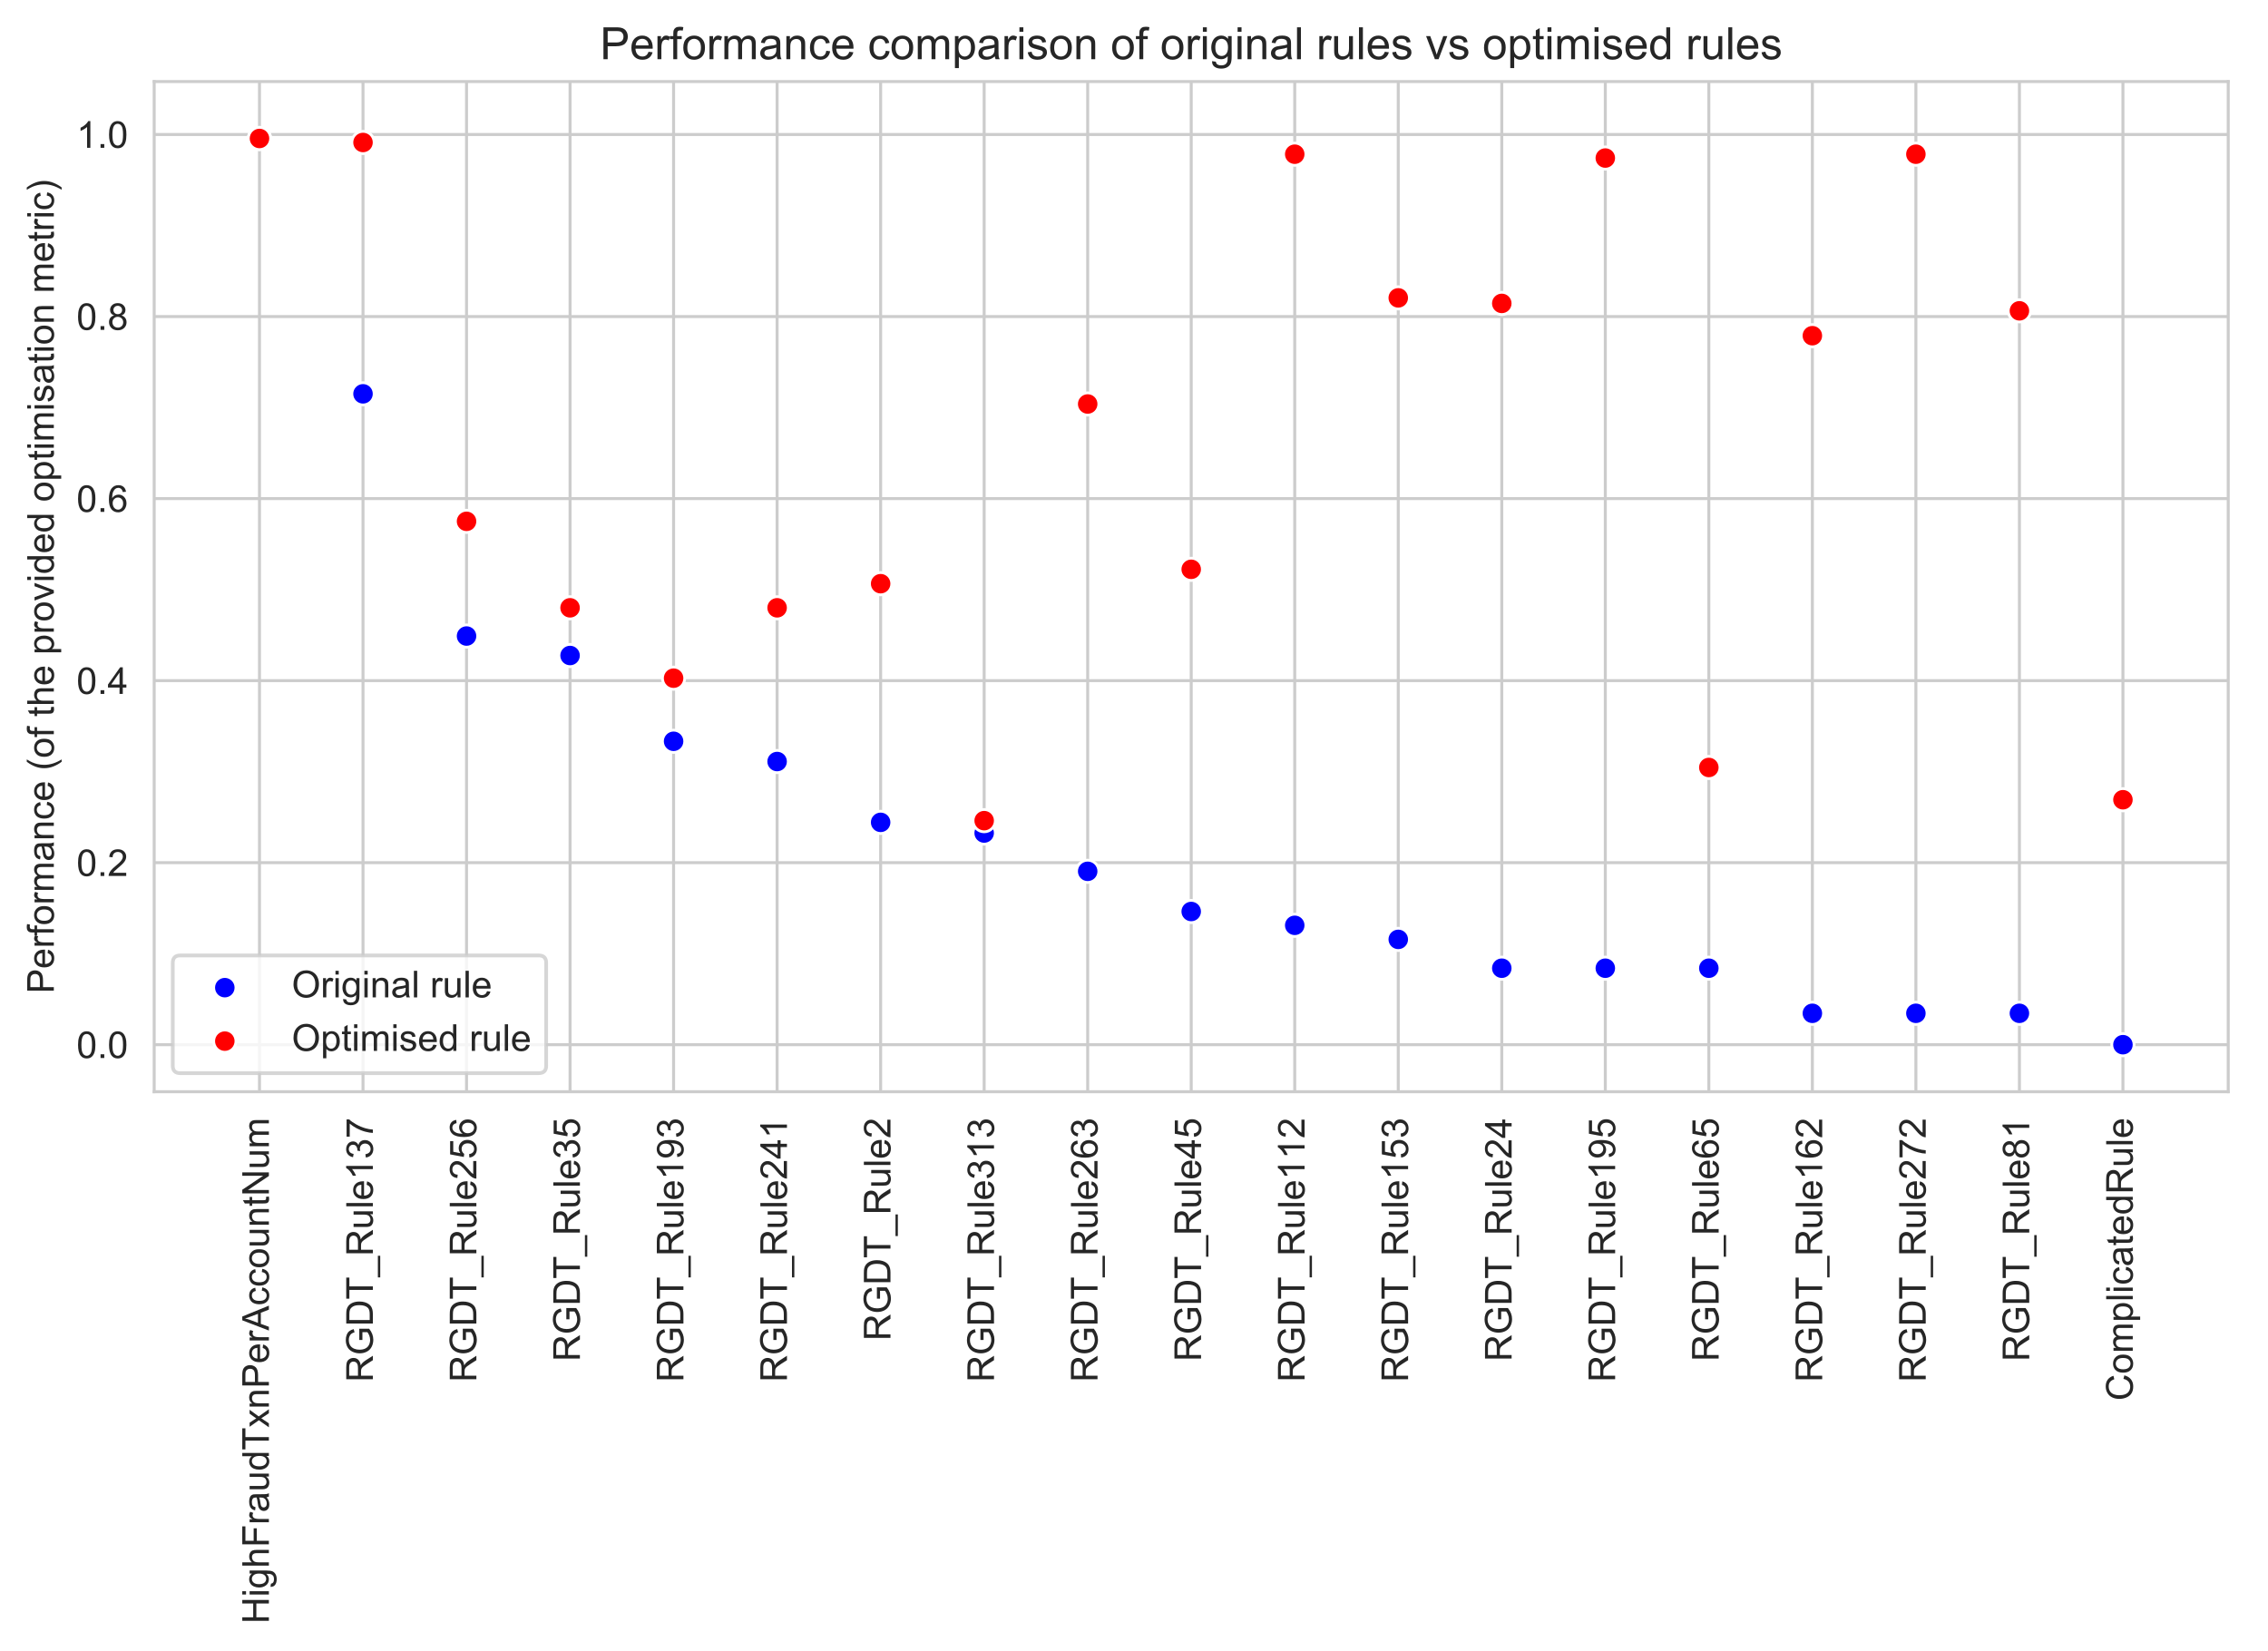 <?xml version="1.0" encoding="utf-8" standalone="no"?>
<!DOCTYPE svg PUBLIC "-//W3C//DTD SVG 1.1//EN"
  "http://www.w3.org/Graphics/SVG/1.1/DTD/svg11.dtd">
<!-- Created with matplotlib (https://matplotlib.org/) -->
<svg height="444.095pt" version="1.1" viewBox="0 0 610.184 444.095" width="610.184pt" xmlns="http://www.w3.org/2000/svg" xmlns:xlink="http://www.w3.org/1999/xlink">
 <defs>
  <style type="text/css">
*{stroke-linecap:butt;stroke-linejoin:round;}
  </style>
 </defs>
 <g id="figure_1">
  <g id="patch_1">
   <path d="M 0 444.095 
L 610.184 444.095 
L 610.184 -0 
L 0 -0 
z
" style="fill:#ffffff;"/>
  </g>
  <g id="axes_1">
   <g id="patch_2">
    <path d="M 41.484 293.736 
L 599.484 293.736 
L 599.484 21.936 
L 41.484 21.936 
z
" style="fill:#ffffff;"/>
   </g>
   <g id="matplotlib.axis_1">
    <g id="xtick_1">
     <g id="line2d_1">
      <path clip-path="url(#p8195d5a6e7)" d="M 69.813 293.736 
L 69.813 21.936 
" style="fill:none;stroke:#cccccc;stroke-linecap:round;stroke-width:0.8;"/>
     </g>
     <g id="text_1">
      <!-- HighFraudTxnPerAccountNum -->
      <defs>
       <path d="M 8.016 0 
L 8.016 71.578 
L 17.484 71.578 
L 17.484 42.188 
L 54.688 42.188 
L 54.688 71.578 
L 64.156 71.578 
L 64.156 0 
L 54.688 0 
L 54.688 33.734 
L 17.484 33.734 
L 17.484 0 
z
" id="ArialMT-72"/>
       <path d="M 6.641 61.469 
L 6.641 71.578 
L 15.438 71.578 
L 15.438 61.469 
z
M 6.641 0 
L 6.641 51.859 
L 15.438 51.859 
L 15.438 0 
z
" id="ArialMT-105"/>
       <path d="M 4.984 -4.297 
L 13.531 -5.562 
Q 14.062 -9.516 16.5 -11.328 
Q 19.781 -13.766 25.438 -13.766 
Q 31.547 -13.766 34.859 -11.328 
Q 38.188 -8.891 39.359 -4.5 
Q 40.047 -1.812 39.984 6.781 
Q 34.234 0 25.641 0 
Q 14.938 0 9.078 7.719 
Q 3.219 15.438 3.219 26.219 
Q 3.219 33.641 5.906 39.906 
Q 8.594 46.188 13.688 49.609 
Q 18.797 53.031 25.688 53.031 
Q 34.859 53.031 40.828 45.609 
L 40.828 51.859 
L 48.922 51.859 
L 48.922 7.031 
Q 48.922 -5.078 46.453 -10.125 
Q 44 -15.188 38.641 -18.109 
Q 33.297 -21.047 25.484 -21.047 
Q 16.219 -21.047 10.5 -16.875 
Q 4.781 -12.703 4.984 -4.297 
z
M 12.25 26.859 
Q 12.25 16.656 16.297 11.969 
Q 20.359 7.281 26.469 7.281 
Q 32.516 7.281 36.609 11.938 
Q 40.719 16.609 40.719 26.562 
Q 40.719 36.078 36.5 40.906 
Q 32.281 45.75 26.312 45.75 
Q 20.453 45.75 16.344 40.984 
Q 12.25 36.234 12.25 26.859 
z
" id="ArialMT-103"/>
       <path d="M 6.594 0 
L 6.594 71.578 
L 15.375 71.578 
L 15.375 45.906 
Q 21.531 53.031 30.906 53.031 
Q 36.672 53.031 40.922 50.75 
Q 45.172 48.484 47 44.484 
Q 48.828 40.484 48.828 32.859 
L 48.828 0 
L 40.047 0 
L 40.047 32.859 
Q 40.047 39.453 37.188 42.453 
Q 34.328 45.453 29.109 45.453 
Q 25.203 45.453 21.75 43.422 
Q 18.312 41.406 16.844 37.938 
Q 15.375 34.469 15.375 28.375 
L 15.375 0 
z
" id="ArialMT-104"/>
       <path d="M 8.203 0 
L 8.203 71.578 
L 56.5 71.578 
L 56.5 63.141 
L 17.672 63.141 
L 17.672 40.969 
L 51.266 40.969 
L 51.266 32.516 
L 17.672 32.516 
L 17.672 0 
z
" id="ArialMT-70"/>
       <path d="M 6.5 0 
L 6.5 51.859 
L 14.406 51.859 
L 14.406 44 
Q 17.438 49.516 20 51.266 
Q 22.562 53.031 25.641 53.031 
Q 30.078 53.031 34.672 50.203 
L 31.641 42.047 
Q 28.422 43.953 25.203 43.953 
Q 22.312 43.953 20.016 42.219 
Q 17.719 40.484 16.75 37.406 
Q 15.281 32.719 15.281 27.156 
L 15.281 0 
z
" id="ArialMT-114"/>
       <path d="M 40.438 6.391 
Q 35.547 2.25 31.031 0.531 
Q 26.516 -1.172 21.344 -1.172 
Q 12.797 -1.172 8.203 3 
Q 3.609 7.172 3.609 13.672 
Q 3.609 17.484 5.344 20.625 
Q 7.078 23.781 9.891 25.688 
Q 12.703 27.594 16.219 28.562 
Q 18.797 29.25 24.031 29.891 
Q 34.672 31.156 39.703 32.906 
Q 39.75 34.719 39.75 35.203 
Q 39.75 40.578 37.25 42.781 
Q 33.891 45.75 27.25 45.75 
Q 21.047 45.75 18.094 43.578 
Q 15.141 41.406 13.719 35.891 
L 5.125 37.062 
Q 6.297 42.578 8.984 45.969 
Q 11.672 49.359 16.75 51.188 
Q 21.828 53.031 28.516 53.031 
Q 35.156 53.031 39.297 51.469 
Q 43.453 49.906 45.406 47.531 
Q 47.359 45.172 48.141 41.547 
Q 48.578 39.312 48.578 33.453 
L 48.578 21.734 
Q 48.578 9.469 49.141 6.219 
Q 49.703 2.984 51.375 0 
L 42.188 0 
Q 40.828 2.734 40.438 6.391 
z
M 39.703 26.031 
Q 34.906 24.078 25.344 22.703 
Q 19.922 21.922 17.672 20.938 
Q 15.438 19.969 14.203 18.094 
Q 12.984 16.219 12.984 13.922 
Q 12.984 10.406 15.641 8.062 
Q 18.312 5.719 23.438 5.719 
Q 28.516 5.719 32.469 7.938 
Q 36.422 10.156 38.281 14.016 
Q 39.703 17 39.703 22.797 
z
" id="ArialMT-97"/>
       <path d="M 40.578 0 
L 40.578 7.625 
Q 34.516 -1.172 24.125 -1.172 
Q 19.531 -1.172 15.547 0.578 
Q 11.578 2.344 9.641 5 
Q 7.719 7.672 6.938 11.531 
Q 6.391 14.109 6.391 19.734 
L 6.391 51.859 
L 15.188 51.859 
L 15.188 23.094 
Q 15.188 16.219 15.719 13.812 
Q 16.547 10.359 19.234 8.375 
Q 21.922 6.391 25.875 6.391 
Q 29.828 6.391 33.297 8.422 
Q 36.766 10.453 38.203 13.938 
Q 39.656 17.438 39.656 24.078 
L 39.656 51.859 
L 48.438 51.859 
L 48.438 0 
z
" id="ArialMT-117"/>
       <path d="M 40.234 0 
L 40.234 6.547 
Q 35.297 -1.172 25.734 -1.172 
Q 19.531 -1.172 14.328 2.25 
Q 9.125 5.672 6.266 11.797 
Q 3.422 17.922 3.422 25.875 
Q 3.422 33.641 6 39.969 
Q 8.594 46.297 13.766 49.656 
Q 18.953 53.031 25.344 53.031 
Q 30.031 53.031 33.688 51.047 
Q 37.359 49.078 39.656 45.906 
L 39.656 71.578 
L 48.391 71.578 
L 48.391 0 
z
M 12.453 25.875 
Q 12.453 15.922 16.641 10.984 
Q 20.844 6.062 26.562 6.062 
Q 32.328 6.062 36.344 10.766 
Q 40.375 15.484 40.375 25.141 
Q 40.375 35.797 36.266 40.766 
Q 32.172 45.75 26.172 45.75 
Q 20.312 45.75 16.375 40.969 
Q 12.453 36.188 12.453 25.875 
z
" id="ArialMT-100"/>
       <path d="M 25.922 0 
L 25.922 63.141 
L 2.344 63.141 
L 2.344 71.578 
L 59.078 71.578 
L 59.078 63.141 
L 35.406 63.141 
L 35.406 0 
z
" id="ArialMT-84"/>
       <path d="M 0.734 0 
L 19.672 26.953 
L 2.156 51.859 
L 13.141 51.859 
L 21.094 39.703 
Q 23.344 36.234 24.703 33.891 
Q 26.859 37.109 28.656 39.594 
L 37.406 51.859 
L 47.906 51.859 
L 29.984 27.438 
L 49.266 0 
L 38.484 0 
L 27.828 16.109 
L 25 20.453 
L 11.375 0 
z
" id="ArialMT-120"/>
       <path d="M 6.594 0 
L 6.594 51.859 
L 14.5 51.859 
L 14.5 44.484 
Q 20.219 53.031 31 53.031 
Q 35.688 53.031 39.625 51.344 
Q 43.562 49.656 45.516 46.922 
Q 47.469 44.188 48.25 40.438 
Q 48.734 37.984 48.734 31.891 
L 48.734 0 
L 39.938 0 
L 39.938 31.547 
Q 39.938 36.922 38.906 39.578 
Q 37.891 42.234 35.281 43.812 
Q 32.672 45.406 29.156 45.406 
Q 23.531 45.406 19.453 41.844 
Q 15.375 38.281 15.375 28.328 
L 15.375 0 
z
" id="ArialMT-110"/>
       <path d="M 7.719 0 
L 7.719 71.578 
L 34.719 71.578 
Q 41.844 71.578 45.609 70.906 
Q 50.875 70.016 54.438 67.547 
Q 58.016 65.094 60.188 60.641 
Q 62.359 56.203 62.359 50.875 
Q 62.359 41.75 56.547 35.422 
Q 50.734 29.109 35.547 29.109 
L 17.188 29.109 
L 17.188 0 
z
M 17.188 37.547 
L 35.688 37.547 
Q 44.875 37.547 48.734 40.969 
Q 52.594 44.391 52.594 50.594 
Q 52.594 55.078 50.312 58.266 
Q 48.047 61.469 44.344 62.5 
Q 41.938 63.141 35.5 63.141 
L 17.188 63.141 
z
" id="ArialMT-80"/>
       <path d="M 42.094 16.703 
L 51.172 15.578 
Q 49.031 7.625 43.219 3.219 
Q 37.406 -1.172 28.375 -1.172 
Q 17 -1.172 10.328 5.828 
Q 3.656 12.844 3.656 25.484 
Q 3.656 38.578 10.391 45.797 
Q 17.141 53.031 27.875 53.031 
Q 38.281 53.031 44.875 45.953 
Q 51.469 38.875 51.469 26.031 
Q 51.469 25.25 51.422 23.688 
L 12.75 23.688 
Q 13.234 15.141 17.578 10.594 
Q 21.922 6.062 28.422 6.062 
Q 33.25 6.062 36.672 8.594 
Q 40.094 11.141 42.094 16.703 
z
M 13.234 30.906 
L 42.188 30.906 
Q 41.609 37.453 38.875 40.719 
Q 34.672 45.797 27.984 45.797 
Q 21.922 45.797 17.797 41.75 
Q 13.672 37.703 13.234 30.906 
z
" id="ArialMT-101"/>
       <path d="M -0.141 0 
L 27.344 71.578 
L 37.547 71.578 
L 66.844 0 
L 56.062 0 
L 47.703 21.688 
L 17.781 21.688 
L 9.906 0 
z
M 20.516 29.391 
L 44.781 29.391 
L 37.312 49.219 
Q 33.891 58.25 32.234 64.062 
Q 30.859 57.172 28.375 50.391 
z
" id="ArialMT-65"/>
       <path d="M 40.438 19 
L 49.078 17.875 
Q 47.656 8.938 41.812 3.875 
Q 35.984 -1.172 27.484 -1.172 
Q 16.844 -1.172 10.375 5.781 
Q 3.906 12.75 3.906 25.734 
Q 3.906 34.125 6.688 40.422 
Q 9.469 46.734 15.156 49.875 
Q 20.844 53.031 27.547 53.031 
Q 35.984 53.031 41.359 48.75 
Q 46.734 44.484 48.25 36.625 
L 39.703 35.297 
Q 38.484 40.531 35.375 43.156 
Q 32.281 45.797 27.875 45.797 
Q 21.234 45.797 17.078 41.031 
Q 12.938 36.281 12.938 25.984 
Q 12.938 15.531 16.938 10.797 
Q 20.953 6.062 27.391 6.062 
Q 32.562 6.062 36.031 9.234 
Q 39.5 12.406 40.438 19 
z
" id="ArialMT-99"/>
       <path d="M 3.328 25.922 
Q 3.328 40.328 11.328 47.266 
Q 18.016 53.031 27.641 53.031 
Q 38.328 53.031 45.109 46.016 
Q 51.906 39.016 51.906 26.656 
Q 51.906 16.656 48.906 10.906 
Q 45.906 5.172 40.156 2 
Q 34.422 -1.172 27.641 -1.172 
Q 16.75 -1.172 10.031 5.812 
Q 3.328 12.797 3.328 25.922 
z
M 12.359 25.922 
Q 12.359 15.969 16.703 11.016 
Q 21.047 6.062 27.641 6.062 
Q 34.188 6.062 38.531 11.031 
Q 42.875 16.016 42.875 26.219 
Q 42.875 35.844 38.5 40.797 
Q 34.125 45.75 27.641 45.75 
Q 21.047 45.75 16.703 40.812 
Q 12.359 35.891 12.359 25.922 
z
" id="ArialMT-111"/>
       <path d="M 25.781 7.859 
L 27.047 0.094 
Q 23.344 -0.688 20.406 -0.688 
Q 15.625 -0.688 12.984 0.828 
Q 10.359 2.344 9.281 4.812 
Q 8.203 7.281 8.203 15.188 
L 8.203 45.016 
L 1.766 45.016 
L 1.766 51.859 
L 8.203 51.859 
L 8.203 64.703 
L 16.938 69.969 
L 16.938 51.859 
L 25.781 51.859 
L 25.781 45.016 
L 16.938 45.016 
L 16.938 14.703 
Q 16.938 10.938 17.406 9.859 
Q 17.875 8.797 18.922 8.156 
Q 19.969 7.516 21.922 7.516 
Q 23.391 7.516 25.781 7.859 
z
" id="ArialMT-116"/>
       <path d="M 7.625 0 
L 7.625 71.578 
L 17.328 71.578 
L 54.938 15.375 
L 54.938 71.578 
L 64.016 71.578 
L 64.016 0 
L 54.297 0 
L 16.703 56.25 
L 16.703 0 
z
" id="ArialMT-78"/>
       <path d="M 6.594 0 
L 6.594 51.859 
L 14.453 51.859 
L 14.453 44.578 
Q 16.891 48.391 20.938 50.703 
Q 25 53.031 30.172 53.031 
Q 35.938 53.031 39.625 50.641 
Q 43.312 48.25 44.828 43.953 
Q 50.984 53.031 60.844 53.031 
Q 68.562 53.031 72.703 48.75 
Q 76.859 44.484 76.859 35.594 
L 76.859 0 
L 68.109 0 
L 68.109 32.672 
Q 68.109 37.938 67.25 40.25 
Q 66.406 42.578 64.156 43.984 
Q 61.922 45.406 58.891 45.406 
Q 53.422 45.406 49.797 41.766 
Q 46.188 38.141 46.188 30.125 
L 46.188 0 
L 37.406 0 
L 37.406 33.688 
Q 37.406 39.547 35.25 42.469 
Q 33.109 45.406 28.219 45.406 
Q 24.516 45.406 21.359 43.453 
Q 18.219 41.5 16.797 37.734 
Q 15.375 33.984 15.375 26.906 
L 15.375 0 
z
" id="ArialMT-109"/>
      </defs>
      <g style="fill:#262626;" transform="translate(72.34 436.895)rotate(-90)scale(0.1 -0.1)">
       <use xlink:href="#ArialMT-72"/>
       <use x="72.217" xlink:href="#ArialMT-105"/>
       <use x="94.434" xlink:href="#ArialMT-103"/>
       <use x="150.049" xlink:href="#ArialMT-104"/>
       <use x="205.664" xlink:href="#ArialMT-70"/>
       <use x="266.748" xlink:href="#ArialMT-114"/>
       <use x="300.049" xlink:href="#ArialMT-97"/>
       <use x="355.664" xlink:href="#ArialMT-117"/>
       <use x="411.279" xlink:href="#ArialMT-100"/>
       <use x="466.895" xlink:href="#ArialMT-84"/>
       <use x="527.979" xlink:href="#ArialMT-120"/>
       <use x="577.979" xlink:href="#ArialMT-110"/>
       <use x="633.594" xlink:href="#ArialMT-80"/>
       <use x="700.293" xlink:href="#ArialMT-101"/>
       <use x="755.908" xlink:href="#ArialMT-114"/>
       <use x="789.209" xlink:href="#ArialMT-65"/>
       <use x="855.908" xlink:href="#ArialMT-99"/>
       <use x="905.908" xlink:href="#ArialMT-99"/>
       <use x="955.908" xlink:href="#ArialMT-111"/>
       <use x="1011.523" xlink:href="#ArialMT-117"/>
       <use x="1067.139" xlink:href="#ArialMT-110"/>
       <use x="1122.754" xlink:href="#ArialMT-116"/>
       <use x="1150.537" xlink:href="#ArialMT-78"/>
       <use x="1222.754" xlink:href="#ArialMT-117"/>
       <use x="1278.369" xlink:href="#ArialMT-109"/>
      </g>
     </g>
    </g>
    <g id="xtick_2">
     <g id="line2d_2">
      <path clip-path="url(#p8195d5a6e7)" d="M 97.665 293.736 
L 97.665 21.936 
" style="fill:none;stroke:#cccccc;stroke-linecap:round;stroke-width:0.8;"/>
     </g>
     <g id="text_2">
      <!-- RGDT_Rule137 -->
      <defs>
       <path d="M 7.859 0 
L 7.859 71.578 
L 39.594 71.578 
Q 49.172 71.578 54.141 69.641 
Q 59.125 67.719 62.109 62.828 
Q 65.094 57.953 65.094 52.047 
Q 65.094 44.438 60.156 39.203 
Q 55.219 33.984 44.922 32.562 
Q 48.688 30.766 50.641 29 
Q 54.781 25.203 58.5 19.484 
L 70.953 0 
L 59.031 0 
L 49.562 14.891 
Q 45.406 21.344 42.719 24.75 
Q 40.047 28.172 37.922 29.531 
Q 35.797 30.906 33.594 31.453 
Q 31.984 31.781 28.328 31.781 
L 17.328 31.781 
L 17.328 0 
z
M 17.328 39.984 
L 37.703 39.984 
Q 44.188 39.984 47.844 41.328 
Q 51.516 42.672 53.422 45.625 
Q 55.328 48.578 55.328 52.047 
Q 55.328 57.125 51.641 60.391 
Q 47.953 63.672 39.984 63.672 
L 17.328 63.672 
z
" id="ArialMT-82"/>
       <path d="M 41.219 28.078 
L 41.219 36.469 
L 71.531 36.531 
L 71.531 9.969 
Q 64.547 4.391 57.125 1.578 
Q 49.703 -1.219 41.891 -1.219 
Q 31.344 -1.219 22.719 3.297 
Q 14.109 7.812 9.719 16.359 
Q 5.328 24.906 5.328 35.453 
Q 5.328 45.906 9.688 54.953 
Q 14.062 64.016 22.266 68.406 
Q 30.469 72.797 41.156 72.797 
Q 48.922 72.797 55.188 70.281 
Q 61.469 67.781 65.031 63.281 
Q 68.609 58.797 70.453 51.562 
L 61.922 49.219 
Q 60.297 54.688 57.906 57.812 
Q 55.516 60.938 51.062 62.812 
Q 46.625 64.703 41.219 64.703 
Q 34.719 64.703 29.984 62.719 
Q 25.25 60.75 22.344 57.516 
Q 19.438 54.297 17.828 50.438 
Q 15.094 43.797 15.094 36.031 
Q 15.094 26.469 18.391 20.016 
Q 21.688 13.578 27.984 10.453 
Q 34.281 7.328 41.359 7.328 
Q 47.516 7.328 53.375 9.688 
Q 59.234 12.062 62.25 14.75 
L 62.25 28.078 
z
" id="ArialMT-71"/>
       <path d="M 7.719 0 
L 7.719 71.578 
L 32.375 71.578 
Q 40.719 71.578 45.125 70.562 
Q 51.266 69.141 55.609 65.438 
Q 61.281 60.641 64.078 53.188 
Q 66.891 45.75 66.891 36.188 
Q 66.891 28.031 64.984 21.734 
Q 63.094 15.438 60.109 11.297 
Q 57.125 7.172 53.578 4.797 
Q 50.047 2.438 45.047 1.219 
Q 40.047 0 33.547 0 
z
M 17.188 8.453 
L 32.469 8.453 
Q 39.547 8.453 43.578 9.766 
Q 47.609 11.078 50 13.484 
Q 53.375 16.844 55.25 22.531 
Q 57.125 28.219 57.125 36.328 
Q 57.125 47.562 53.438 53.594 
Q 49.75 59.625 44.484 61.672 
Q 40.672 63.141 32.234 63.141 
L 17.188 63.141 
z
" id="ArialMT-68"/>
       <path d="M -1.516 -19.875 
L -1.516 -13.531 
L 56.734 -13.531 
L 56.734 -19.875 
z
" id="ArialMT-95"/>
       <path d="M 6.391 0 
L 6.391 71.578 
L 15.188 71.578 
L 15.188 0 
z
" id="ArialMT-108"/>
       <path d="M 37.25 0 
L 28.469 0 
L 28.469 56 
Q 25.297 52.984 20.141 49.953 
Q 14.984 46.922 10.891 45.406 
L 10.891 53.906 
Q 18.266 57.375 23.781 62.297 
Q 29.297 67.234 31.594 71.875 
L 37.25 71.875 
z
" id="ArialMT-49"/>
       <path d="M 4.203 18.891 
L 12.984 20.062 
Q 14.5 12.594 18.141 9.297 
Q 21.781 6 27 6 
Q 33.203 6 37.469 10.297 
Q 41.75 14.594 41.75 20.953 
Q 41.75 27 37.797 30.922 
Q 33.844 34.859 27.734 34.859 
Q 25.25 34.859 21.531 33.891 
L 22.516 41.609 
Q 23.391 41.5 23.922 41.5 
Q 29.547 41.5 34.031 44.422 
Q 38.531 47.359 38.531 53.469 
Q 38.531 58.297 35.25 61.469 
Q 31.984 64.656 26.812 64.656 
Q 21.688 64.656 18.266 61.422 
Q 14.844 58.203 13.875 51.766 
L 5.078 53.328 
Q 6.688 62.156 12.391 67.016 
Q 18.109 71.875 26.609 71.875 
Q 32.469 71.875 37.391 69.359 
Q 42.328 66.844 44.938 62.5 
Q 47.562 58.156 47.562 53.266 
Q 47.562 48.641 45.062 44.828 
Q 42.578 41.016 37.703 38.766 
Q 44.047 37.312 47.562 32.688 
Q 51.078 28.078 51.078 21.141 
Q 51.078 11.766 44.234 5.25 
Q 37.406 -1.266 26.953 -1.266 
Q 17.531 -1.266 11.297 4.344 
Q 5.078 9.969 4.203 18.891 
z
" id="ArialMT-51"/>
       <path d="M 4.734 62.203 
L 4.734 70.656 
L 51.078 70.656 
L 51.078 63.812 
Q 44.234 56.547 37.516 44.484 
Q 30.812 32.422 27.156 19.672 
Q 24.516 10.688 23.781 0 
L 14.75 0 
Q 14.891 8.453 18.062 20.406 
Q 21.234 32.375 27.172 43.484 
Q 33.109 54.594 39.797 62.203 
z
" id="ArialMT-55"/>
      </defs>
      <g style="fill:#262626;" transform="translate(100.312 371.875)rotate(-90)scale(0.1 -0.1)">
       <use xlink:href="#ArialMT-82"/>
       <use x="72.217" xlink:href="#ArialMT-71"/>
       <use x="150" xlink:href="#ArialMT-68"/>
       <use x="222.217" xlink:href="#ArialMT-84"/>
       <use x="283.301" xlink:href="#ArialMT-95"/>
       <use x="338.916" xlink:href="#ArialMT-82"/>
       <use x="411.133" xlink:href="#ArialMT-117"/>
       <use x="466.748" xlink:href="#ArialMT-108"/>
       <use x="488.965" xlink:href="#ArialMT-101"/>
       <use x="544.58" xlink:href="#ArialMT-49"/>
       <use x="600.195" xlink:href="#ArialMT-51"/>
       <use x="655.811" xlink:href="#ArialMT-55"/>
      </g>
     </g>
    </g>
    <g id="xtick_3">
     <g id="line2d_3">
      <path clip-path="url(#p8195d5a6e7)" d="M 125.518 293.736 
L 125.518 21.936 
" style="fill:none;stroke:#cccccc;stroke-linecap:round;stroke-width:0.8;"/>
     </g>
     <g id="text_3">
      <!-- RGDT_Rule256 -->
      <defs>
       <path d="M 50.344 8.453 
L 50.344 0 
L 3.031 0 
Q 2.938 3.172 4.047 6.109 
Q 5.859 10.938 9.828 15.625 
Q 13.812 20.312 21.344 26.469 
Q 33.016 36.031 37.109 41.625 
Q 41.219 47.219 41.219 52.203 
Q 41.219 57.422 37.469 61 
Q 33.734 64.594 27.734 64.594 
Q 21.391 64.594 17.578 60.781 
Q 13.766 56.984 13.719 50.25 
L 4.688 51.172 
Q 5.609 61.281 11.656 66.578 
Q 17.719 71.875 27.938 71.875 
Q 38.234 71.875 44.234 66.156 
Q 50.25 60.453 50.25 52 
Q 50.25 47.703 48.484 43.547 
Q 46.734 39.406 42.656 34.812 
Q 38.578 30.219 29.109 22.219 
Q 21.188 15.578 18.938 13.203 
Q 16.703 10.844 15.234 8.453 
z
" id="ArialMT-50"/>
       <path d="M 4.156 18.75 
L 13.375 19.531 
Q 14.406 12.797 18.141 9.391 
Q 21.875 6 27.156 6 
Q 33.5 6 37.891 10.781 
Q 42.281 15.578 42.281 23.484 
Q 42.281 31 38.062 35.344 
Q 33.844 39.703 27 39.703 
Q 22.75 39.703 19.328 37.766 
Q 15.922 35.844 13.969 32.766 
L 5.719 33.844 
L 12.641 70.609 
L 48.25 70.609 
L 48.25 62.203 
L 19.672 62.203 
L 15.828 42.969 
Q 22.266 47.469 29.344 47.469 
Q 38.719 47.469 45.156 40.969 
Q 51.609 34.469 51.609 24.266 
Q 51.609 14.547 45.953 7.469 
Q 39.062 -1.219 27.156 -1.219 
Q 17.391 -1.219 11.203 4.25 
Q 5.031 9.719 4.156 18.75 
z
" id="ArialMT-53"/>
       <path d="M 49.75 54.047 
L 41.016 53.375 
Q 39.844 58.547 37.703 60.891 
Q 34.125 64.656 28.906 64.656 
Q 24.703 64.656 21.531 62.312 
Q 17.391 59.281 14.984 53.469 
Q 12.594 47.656 12.5 36.922 
Q 15.672 41.75 20.266 44.094 
Q 24.859 46.438 29.891 46.438 
Q 38.672 46.438 44.844 39.969 
Q 51.031 33.5 51.031 23.25 
Q 51.031 16.5 48.125 10.719 
Q 45.219 4.938 40.141 1.859 
Q 35.062 -1.219 28.609 -1.219 
Q 17.625 -1.219 10.688 6.859 
Q 3.766 14.938 3.766 33.5 
Q 3.766 54.25 11.422 63.672 
Q 18.109 71.875 29.438 71.875 
Q 37.891 71.875 43.281 67.141 
Q 48.688 62.406 49.75 54.047 
z
M 13.875 23.188 
Q 13.875 18.656 15.797 14.5 
Q 17.719 10.359 21.188 8.172 
Q 24.656 6 28.469 6 
Q 34.031 6 38.031 10.484 
Q 42.047 14.984 42.047 22.703 
Q 42.047 30.125 38.078 34.391 
Q 34.125 38.672 28.125 38.672 
Q 22.172 38.672 18.016 34.391 
Q 13.875 30.125 13.875 23.188 
z
" id="ArialMT-54"/>
      </defs>
      <g style="fill:#262626;" transform="translate(128.164 371.875)rotate(-90)scale(0.1 -0.1)">
       <use xlink:href="#ArialMT-82"/>
       <use x="72.217" xlink:href="#ArialMT-71"/>
       <use x="150" xlink:href="#ArialMT-68"/>
       <use x="222.217" xlink:href="#ArialMT-84"/>
       <use x="283.301" xlink:href="#ArialMT-95"/>
       <use x="338.916" xlink:href="#ArialMT-82"/>
       <use x="411.133" xlink:href="#ArialMT-117"/>
       <use x="466.748" xlink:href="#ArialMT-108"/>
       <use x="488.965" xlink:href="#ArialMT-101"/>
       <use x="544.58" xlink:href="#ArialMT-50"/>
       <use x="600.195" xlink:href="#ArialMT-53"/>
       <use x="655.811" xlink:href="#ArialMT-54"/>
      </g>
     </g>
    </g>
    <g id="xtick_4">
     <g id="line2d_4">
      <path clip-path="url(#p8195d5a6e7)" d="M 153.37 293.736 
L 153.37 21.936 
" style="fill:none;stroke:#cccccc;stroke-linecap:round;stroke-width:0.8;"/>
     </g>
     <g id="text_4">
      <!-- RGDT_Rule35 -->
      <g style="fill:#262626;" transform="translate(156.016 366.314)rotate(-90)scale(0.1 -0.1)">
       <use xlink:href="#ArialMT-82"/>
       <use x="72.217" xlink:href="#ArialMT-71"/>
       <use x="150" xlink:href="#ArialMT-68"/>
       <use x="222.217" xlink:href="#ArialMT-84"/>
       <use x="283.301" xlink:href="#ArialMT-95"/>
       <use x="338.916" xlink:href="#ArialMT-82"/>
       <use x="411.133" xlink:href="#ArialMT-117"/>
       <use x="466.748" xlink:href="#ArialMT-108"/>
       <use x="488.965" xlink:href="#ArialMT-101"/>
       <use x="544.58" xlink:href="#ArialMT-51"/>
       <use x="600.195" xlink:href="#ArialMT-53"/>
      </g>
     </g>
    </g>
    <g id="xtick_5">
     <g id="line2d_5">
      <path clip-path="url(#p8195d5a6e7)" d="M 181.223 293.736 
L 181.223 21.936 
" style="fill:none;stroke:#cccccc;stroke-linecap:round;stroke-width:0.8;"/>
     </g>
     <g id="text_5">
      <!-- RGDT_Rule193 -->
      <defs>
       <path d="M 5.469 16.547 
L 13.922 17.328 
Q 14.984 11.375 18.016 8.688 
Q 21.047 6 25.781 6 
Q 29.828 6 32.875 7.859 
Q 35.938 9.719 37.891 12.812 
Q 39.844 15.922 41.156 21.188 
Q 42.484 26.469 42.484 31.938 
Q 42.484 32.516 42.438 33.688 
Q 39.797 29.5 35.234 26.875 
Q 30.672 24.266 25.344 24.266 
Q 16.453 24.266 10.297 30.703 
Q 4.156 37.156 4.156 47.703 
Q 4.156 58.594 10.578 65.234 
Q 17 71.875 26.656 71.875 
Q 33.641 71.875 39.422 68.109 
Q 45.219 64.359 48.219 57.391 
Q 51.219 50.438 51.219 37.25 
Q 51.219 23.531 48.234 15.406 
Q 45.266 7.281 39.375 3.031 
Q 33.5 -1.219 25.594 -1.219 
Q 17.188 -1.219 11.859 3.438 
Q 6.547 8.109 5.469 16.547 
z
M 41.453 48.141 
Q 41.453 55.719 37.422 60.156 
Q 33.406 64.594 27.734 64.594 
Q 21.875 64.594 17.531 59.812 
Q 13.188 55.031 13.188 47.406 
Q 13.188 40.578 17.312 36.297 
Q 21.438 32.031 27.484 32.031 
Q 33.594 32.031 37.516 36.297 
Q 41.453 40.578 41.453 48.141 
z
" id="ArialMT-57"/>
      </defs>
      <g style="fill:#262626;" transform="translate(183.869 371.875)rotate(-90)scale(0.1 -0.1)">
       <use xlink:href="#ArialMT-82"/>
       <use x="72.217" xlink:href="#ArialMT-71"/>
       <use x="150" xlink:href="#ArialMT-68"/>
       <use x="222.217" xlink:href="#ArialMT-84"/>
       <use x="283.301" xlink:href="#ArialMT-95"/>
       <use x="338.916" xlink:href="#ArialMT-82"/>
       <use x="411.133" xlink:href="#ArialMT-117"/>
       <use x="466.748" xlink:href="#ArialMT-108"/>
       <use x="488.965" xlink:href="#ArialMT-101"/>
       <use x="544.58" xlink:href="#ArialMT-49"/>
       <use x="600.195" xlink:href="#ArialMT-57"/>
       <use x="655.811" xlink:href="#ArialMT-51"/>
      </g>
     </g>
    </g>
    <g id="xtick_6">
     <g id="line2d_6">
      <path clip-path="url(#p8195d5a6e7)" d="M 209.075 293.736 
L 209.075 21.936 
" style="fill:none;stroke:#cccccc;stroke-linecap:round;stroke-width:0.8;"/>
     </g>
     <g id="text_6">
      <!-- RGDT_Rule241 -->
      <defs>
       <path d="M 32.328 0 
L 32.328 17.141 
L 1.266 17.141 
L 1.266 25.203 
L 33.938 71.578 
L 41.109 71.578 
L 41.109 25.203 
L 50.781 25.203 
L 50.781 17.141 
L 41.109 17.141 
L 41.109 0 
z
M 32.328 25.203 
L 32.328 57.469 
L 9.906 25.203 
z
" id="ArialMT-52"/>
      </defs>
      <g style="fill:#262626;" transform="translate(211.721 371.875)rotate(-90)scale(0.1 -0.1)">
       <use xlink:href="#ArialMT-82"/>
       <use x="72.217" xlink:href="#ArialMT-71"/>
       <use x="150" xlink:href="#ArialMT-68"/>
       <use x="222.217" xlink:href="#ArialMT-84"/>
       <use x="283.301" xlink:href="#ArialMT-95"/>
       <use x="338.916" xlink:href="#ArialMT-82"/>
       <use x="411.133" xlink:href="#ArialMT-117"/>
       <use x="466.748" xlink:href="#ArialMT-108"/>
       <use x="488.965" xlink:href="#ArialMT-101"/>
       <use x="544.58" xlink:href="#ArialMT-50"/>
       <use x="600.195" xlink:href="#ArialMT-52"/>
       <use x="655.811" xlink:href="#ArialMT-49"/>
      </g>
     </g>
    </g>
    <g id="xtick_7">
     <g id="line2d_7">
      <path clip-path="url(#p8195d5a6e7)" d="M 236.927 293.736 
L 236.927 21.936 
" style="fill:none;stroke:#cccccc;stroke-linecap:round;stroke-width:0.8;"/>
     </g>
     <g id="text_7">
      <!-- RGDT_Rule2 -->
      <g style="fill:#262626;" transform="translate(239.573 360.753)rotate(-90)scale(0.1 -0.1)">
       <use xlink:href="#ArialMT-82"/>
       <use x="72.217" xlink:href="#ArialMT-71"/>
       <use x="150" xlink:href="#ArialMT-68"/>
       <use x="222.217" xlink:href="#ArialMT-84"/>
       <use x="283.301" xlink:href="#ArialMT-95"/>
       <use x="338.916" xlink:href="#ArialMT-82"/>
       <use x="411.133" xlink:href="#ArialMT-117"/>
       <use x="466.748" xlink:href="#ArialMT-108"/>
       <use x="488.965" xlink:href="#ArialMT-101"/>
       <use x="544.58" xlink:href="#ArialMT-50"/>
      </g>
     </g>
    </g>
    <g id="xtick_8">
     <g id="line2d_8">
      <path clip-path="url(#p8195d5a6e7)" d="M 264.78 293.736 
L 264.78 21.936 
" style="fill:none;stroke:#cccccc;stroke-linecap:round;stroke-width:0.8;"/>
     </g>
     <g id="text_8">
      <!-- RGDT_Rule313 -->
      <g style="fill:#262626;" transform="translate(267.426 371.875)rotate(-90)scale(0.1 -0.1)">
       <use xlink:href="#ArialMT-82"/>
       <use x="72.217" xlink:href="#ArialMT-71"/>
       <use x="150" xlink:href="#ArialMT-68"/>
       <use x="222.217" xlink:href="#ArialMT-84"/>
       <use x="283.301" xlink:href="#ArialMT-95"/>
       <use x="338.916" xlink:href="#ArialMT-82"/>
       <use x="411.133" xlink:href="#ArialMT-117"/>
       <use x="466.748" xlink:href="#ArialMT-108"/>
       <use x="488.965" xlink:href="#ArialMT-101"/>
       <use x="544.58" xlink:href="#ArialMT-51"/>
       <use x="600.195" xlink:href="#ArialMT-49"/>
       <use x="655.811" xlink:href="#ArialMT-51"/>
      </g>
     </g>
    </g>
    <g id="xtick_9">
     <g id="line2d_9">
      <path clip-path="url(#p8195d5a6e7)" d="M 292.632 293.736 
L 292.632 21.936 
" style="fill:none;stroke:#cccccc;stroke-linecap:round;stroke-width:0.8;"/>
     </g>
     <g id="text_9">
      <!-- RGDT_Rule263 -->
      <g style="fill:#262626;" transform="translate(295.278 371.875)rotate(-90)scale(0.1 -0.1)">
       <use xlink:href="#ArialMT-82"/>
       <use x="72.217" xlink:href="#ArialMT-71"/>
       <use x="150" xlink:href="#ArialMT-68"/>
       <use x="222.217" xlink:href="#ArialMT-84"/>
       <use x="283.301" xlink:href="#ArialMT-95"/>
       <use x="338.916" xlink:href="#ArialMT-82"/>
       <use x="411.133" xlink:href="#ArialMT-117"/>
       <use x="466.748" xlink:href="#ArialMT-108"/>
       <use x="488.965" xlink:href="#ArialMT-101"/>
       <use x="544.58" xlink:href="#ArialMT-50"/>
       <use x="600.195" xlink:href="#ArialMT-54"/>
       <use x="655.811" xlink:href="#ArialMT-51"/>
      </g>
     </g>
    </g>
    <g id="xtick_10">
     <g id="line2d_10">
      <path clip-path="url(#p8195d5a6e7)" d="M 320.484 293.736 
L 320.484 21.936 
" style="fill:none;stroke:#cccccc;stroke-linecap:round;stroke-width:0.8;"/>
     </g>
     <g id="text_10">
      <!-- RGDT_Rule45 -->
      <g style="fill:#262626;" transform="translate(323.13 366.314)rotate(-90)scale(0.1 -0.1)">
       <use xlink:href="#ArialMT-82"/>
       <use x="72.217" xlink:href="#ArialMT-71"/>
       <use x="150" xlink:href="#ArialMT-68"/>
       <use x="222.217" xlink:href="#ArialMT-84"/>
       <use x="283.301" xlink:href="#ArialMT-95"/>
       <use x="338.916" xlink:href="#ArialMT-82"/>
       <use x="411.133" xlink:href="#ArialMT-117"/>
       <use x="466.748" xlink:href="#ArialMT-108"/>
       <use x="488.965" xlink:href="#ArialMT-101"/>
       <use x="544.58" xlink:href="#ArialMT-52"/>
       <use x="600.195" xlink:href="#ArialMT-53"/>
      </g>
     </g>
    </g>
    <g id="xtick_11">
     <g id="line2d_11">
      <path clip-path="url(#p8195d5a6e7)" d="M 348.337 293.736 
L 348.337 21.936 
" style="fill:none;stroke:#cccccc;stroke-linecap:round;stroke-width:0.8;"/>
     </g>
     <g id="text_11">
      <!-- RGDT_Rule112 -->
      <g style="fill:#262626;" transform="translate(350.983 371.864)rotate(-90)scale(0.1 -0.1)">
       <use xlink:href="#ArialMT-82"/>
       <use x="72.217" xlink:href="#ArialMT-71"/>
       <use x="150" xlink:href="#ArialMT-68"/>
       <use x="222.217" xlink:href="#ArialMT-84"/>
       <use x="283.301" xlink:href="#ArialMT-95"/>
       <use x="338.916" xlink:href="#ArialMT-82"/>
       <use x="411.133" xlink:href="#ArialMT-117"/>
       <use x="466.748" xlink:href="#ArialMT-108"/>
       <use x="488.965" xlink:href="#ArialMT-101"/>
       <use x="544.58" xlink:href="#ArialMT-49"/>
       <use x="600.086" xlink:href="#ArialMT-49"/>
       <use x="655.701" xlink:href="#ArialMT-50"/>
      </g>
     </g>
    </g>
    <g id="xtick_12">
     <g id="line2d_12">
      <path clip-path="url(#p8195d5a6e7)" d="M 376.189 293.736 
L 376.189 21.936 
" style="fill:none;stroke:#cccccc;stroke-linecap:round;stroke-width:0.8;"/>
     </g>
     <g id="text_12">
      <!-- RGDT_Rule153 -->
      <g style="fill:#262626;" transform="translate(378.835 371.875)rotate(-90)scale(0.1 -0.1)">
       <use xlink:href="#ArialMT-82"/>
       <use x="72.217" xlink:href="#ArialMT-71"/>
       <use x="150" xlink:href="#ArialMT-68"/>
       <use x="222.217" xlink:href="#ArialMT-84"/>
       <use x="283.301" xlink:href="#ArialMT-95"/>
       <use x="338.916" xlink:href="#ArialMT-82"/>
       <use x="411.133" xlink:href="#ArialMT-117"/>
       <use x="466.748" xlink:href="#ArialMT-108"/>
       <use x="488.965" xlink:href="#ArialMT-101"/>
       <use x="544.58" xlink:href="#ArialMT-49"/>
       <use x="600.195" xlink:href="#ArialMT-53"/>
       <use x="655.811" xlink:href="#ArialMT-51"/>
      </g>
     </g>
    </g>
    <g id="xtick_13">
     <g id="line2d_13">
      <path clip-path="url(#p8195d5a6e7)" d="M 404.041 293.736 
L 404.041 21.936 
" style="fill:none;stroke:#cccccc;stroke-linecap:round;stroke-width:0.8;"/>
     </g>
     <g id="text_13">
      <!-- RGDT_Rule24 -->
      <g style="fill:#262626;" transform="translate(406.688 366.314)rotate(-90)scale(0.1 -0.1)">
       <use xlink:href="#ArialMT-82"/>
       <use x="72.217" xlink:href="#ArialMT-71"/>
       <use x="150" xlink:href="#ArialMT-68"/>
       <use x="222.217" xlink:href="#ArialMT-84"/>
       <use x="283.301" xlink:href="#ArialMT-95"/>
       <use x="338.916" xlink:href="#ArialMT-82"/>
       <use x="411.133" xlink:href="#ArialMT-117"/>
       <use x="466.748" xlink:href="#ArialMT-108"/>
       <use x="488.965" xlink:href="#ArialMT-101"/>
       <use x="544.58" xlink:href="#ArialMT-50"/>
       <use x="600.195" xlink:href="#ArialMT-52"/>
      </g>
     </g>
    </g>
    <g id="xtick_14">
     <g id="line2d_14">
      <path clip-path="url(#p8195d5a6e7)" d="M 431.894 293.736 
L 431.894 21.936 
" style="fill:none;stroke:#cccccc;stroke-linecap:round;stroke-width:0.8;"/>
     </g>
     <g id="text_14">
      <!-- RGDT_Rule195 -->
      <g style="fill:#262626;" transform="translate(434.54 371.875)rotate(-90)scale(0.1 -0.1)">
       <use xlink:href="#ArialMT-82"/>
       <use x="72.217" xlink:href="#ArialMT-71"/>
       <use x="150" xlink:href="#ArialMT-68"/>
       <use x="222.217" xlink:href="#ArialMT-84"/>
       <use x="283.301" xlink:href="#ArialMT-95"/>
       <use x="338.916" xlink:href="#ArialMT-82"/>
       <use x="411.133" xlink:href="#ArialMT-117"/>
       <use x="466.748" xlink:href="#ArialMT-108"/>
       <use x="488.965" xlink:href="#ArialMT-101"/>
       <use x="544.58" xlink:href="#ArialMT-49"/>
       <use x="600.195" xlink:href="#ArialMT-57"/>
       <use x="655.811" xlink:href="#ArialMT-53"/>
      </g>
     </g>
    </g>
    <g id="xtick_15">
     <g id="line2d_15">
      <path clip-path="url(#p8195d5a6e7)" d="M 459.746 293.736 
L 459.746 21.936 
" style="fill:none;stroke:#cccccc;stroke-linecap:round;stroke-width:0.8;"/>
     </g>
     <g id="text_15">
      <!-- RGDT_Rule65 -->
      <g style="fill:#262626;" transform="translate(462.392 366.314)rotate(-90)scale(0.1 -0.1)">
       <use xlink:href="#ArialMT-82"/>
       <use x="72.217" xlink:href="#ArialMT-71"/>
       <use x="150" xlink:href="#ArialMT-68"/>
       <use x="222.217" xlink:href="#ArialMT-84"/>
       <use x="283.301" xlink:href="#ArialMT-95"/>
       <use x="338.916" xlink:href="#ArialMT-82"/>
       <use x="411.133" xlink:href="#ArialMT-117"/>
       <use x="466.748" xlink:href="#ArialMT-108"/>
       <use x="488.965" xlink:href="#ArialMT-101"/>
       <use x="544.58" xlink:href="#ArialMT-54"/>
       <use x="600.195" xlink:href="#ArialMT-53"/>
      </g>
     </g>
    </g>
    <g id="xtick_16">
     <g id="line2d_16">
      <path clip-path="url(#p8195d5a6e7)" d="M 487.599 293.736 
L 487.599 21.936 
" style="fill:none;stroke:#cccccc;stroke-linecap:round;stroke-width:0.8;"/>
     </g>
     <g id="text_16">
      <!-- RGDT_Rule162 -->
      <g style="fill:#262626;" transform="translate(490.245 371.875)rotate(-90)scale(0.1 -0.1)">
       <use xlink:href="#ArialMT-82"/>
       <use x="72.217" xlink:href="#ArialMT-71"/>
       <use x="150" xlink:href="#ArialMT-68"/>
       <use x="222.217" xlink:href="#ArialMT-84"/>
       <use x="283.301" xlink:href="#ArialMT-95"/>
       <use x="338.916" xlink:href="#ArialMT-82"/>
       <use x="411.133" xlink:href="#ArialMT-117"/>
       <use x="466.748" xlink:href="#ArialMT-108"/>
       <use x="488.965" xlink:href="#ArialMT-101"/>
       <use x="544.58" xlink:href="#ArialMT-49"/>
       <use x="600.195" xlink:href="#ArialMT-54"/>
       <use x="655.811" xlink:href="#ArialMT-50"/>
      </g>
     </g>
    </g>
    <g id="xtick_17">
     <g id="line2d_17">
      <path clip-path="url(#p8195d5a6e7)" d="M 515.451 293.736 
L 515.451 21.936 
" style="fill:none;stroke:#cccccc;stroke-linecap:round;stroke-width:0.8;"/>
     </g>
     <g id="text_17">
      <!-- RGDT_Rule272 -->
      <g style="fill:#262626;" transform="translate(518.097 371.875)rotate(-90)scale(0.1 -0.1)">
       <use xlink:href="#ArialMT-82"/>
       <use x="72.217" xlink:href="#ArialMT-71"/>
       <use x="150" xlink:href="#ArialMT-68"/>
       <use x="222.217" xlink:href="#ArialMT-84"/>
       <use x="283.301" xlink:href="#ArialMT-95"/>
       <use x="338.916" xlink:href="#ArialMT-82"/>
       <use x="411.133" xlink:href="#ArialMT-117"/>
       <use x="466.748" xlink:href="#ArialMT-108"/>
       <use x="488.965" xlink:href="#ArialMT-101"/>
       <use x="544.58" xlink:href="#ArialMT-50"/>
       <use x="600.195" xlink:href="#ArialMT-55"/>
       <use x="655.811" xlink:href="#ArialMT-50"/>
      </g>
     </g>
    </g>
    <g id="xtick_18">
     <g id="line2d_18">
      <path clip-path="url(#p8195d5a6e7)" d="M 543.303 293.736 
L 543.303 21.936 
" style="fill:none;stroke:#cccccc;stroke-linecap:round;stroke-width:0.8;"/>
     </g>
     <g id="text_18">
      <!-- RGDT_Rule81 -->
      <defs>
       <path d="M 17.672 38.812 
Q 12.203 40.828 9.562 44.531 
Q 6.938 48.25 6.938 53.422 
Q 6.938 61.234 12.547 66.547 
Q 18.172 71.875 27.484 71.875 
Q 36.859 71.875 42.578 66.422 
Q 48.297 60.984 48.297 53.172 
Q 48.297 48.188 45.672 44.5 
Q 43.062 40.828 37.75 38.812 
Q 44.344 36.672 47.781 31.875 
Q 51.219 27.094 51.219 20.453 
Q 51.219 11.281 44.719 5.031 
Q 38.234 -1.219 27.641 -1.219 
Q 17.047 -1.219 10.547 5.047 
Q 4.047 11.328 4.047 20.703 
Q 4.047 27.688 7.594 32.391 
Q 11.141 37.109 17.672 38.812 
z
M 15.922 53.719 
Q 15.922 48.641 19.188 45.406 
Q 22.469 42.188 27.688 42.188 
Q 32.766 42.188 36.016 45.375 
Q 39.266 48.578 39.266 53.219 
Q 39.266 58.062 35.906 61.359 
Q 32.562 64.656 27.594 64.656 
Q 22.562 64.656 19.234 61.422 
Q 15.922 58.203 15.922 53.719 
z
M 13.094 20.656 
Q 13.094 16.891 14.875 13.375 
Q 16.656 9.859 20.172 7.922 
Q 23.688 6 27.734 6 
Q 34.031 6 38.125 10.047 
Q 42.234 14.109 42.234 20.359 
Q 42.234 26.703 38.016 30.859 
Q 33.797 35.016 27.438 35.016 
Q 21.234 35.016 17.156 30.906 
Q 13.094 26.812 13.094 20.656 
z
" id="ArialMT-56"/>
      </defs>
      <g style="fill:#262626;" transform="translate(545.949 366.314)rotate(-90)scale(0.1 -0.1)">
       <use xlink:href="#ArialMT-82"/>
       <use x="72.217" xlink:href="#ArialMT-71"/>
       <use x="150" xlink:href="#ArialMT-68"/>
       <use x="222.217" xlink:href="#ArialMT-84"/>
       <use x="283.301" xlink:href="#ArialMT-95"/>
       <use x="338.916" xlink:href="#ArialMT-82"/>
       <use x="411.133" xlink:href="#ArialMT-117"/>
       <use x="466.748" xlink:href="#ArialMT-108"/>
       <use x="488.965" xlink:href="#ArialMT-101"/>
       <use x="544.58" xlink:href="#ArialMT-56"/>
       <use x="600.195" xlink:href="#ArialMT-49"/>
      </g>
     </g>
    </g>
    <g id="xtick_19">
     <g id="line2d_19">
      <path clip-path="url(#p8195d5a6e7)" d="M 571.156 293.736 
L 571.156 21.936 
" style="fill:none;stroke:#cccccc;stroke-linecap:round;stroke-width:0.8;"/>
     </g>
     <g id="text_19">
      <!-- ComplicatedRule -->
      <defs>
       <path d="M 58.797 25.094 
L 68.266 22.703 
Q 65.281 11.031 57.547 4.906 
Q 49.812 -1.219 38.625 -1.219 
Q 27.047 -1.219 19.797 3.484 
Q 12.547 8.203 8.766 17.141 
Q 4.984 26.078 4.984 36.328 
Q 4.984 47.516 9.25 55.828 
Q 13.531 64.156 21.406 68.469 
Q 29.297 72.797 38.766 72.797 
Q 49.516 72.797 56.828 67.328 
Q 64.156 61.859 67.047 51.953 
L 57.719 49.75 
Q 55.219 57.562 50.484 61.125 
Q 45.75 64.703 38.578 64.703 
Q 30.328 64.703 24.781 60.734 
Q 19.234 56.781 16.984 50.109 
Q 14.75 43.453 14.75 36.375 
Q 14.75 27.25 17.406 20.438 
Q 20.062 13.625 25.672 10.25 
Q 31.297 6.891 37.844 6.891 
Q 45.797 6.891 51.312 11.469 
Q 56.844 16.062 58.797 25.094 
z
" id="ArialMT-67"/>
       <path d="M 6.594 -19.875 
L 6.594 51.859 
L 14.594 51.859 
L 14.594 45.125 
Q 17.438 49.078 21 51.047 
Q 24.562 53.031 29.641 53.031 
Q 36.281 53.031 41.359 49.609 
Q 46.438 46.188 49.016 39.953 
Q 51.609 33.734 51.609 26.312 
Q 51.609 18.359 48.75 11.984 
Q 45.906 5.609 40.453 2.219 
Q 35.016 -1.172 29 -1.172 
Q 24.609 -1.172 21.109 0.688 
Q 17.625 2.547 15.375 5.375 
L 15.375 -19.875 
z
M 14.547 25.641 
Q 14.547 15.625 18.594 10.844 
Q 22.656 6.062 28.422 6.062 
Q 34.281 6.062 38.453 11.016 
Q 42.625 15.969 42.625 26.375 
Q 42.625 36.281 38.547 41.203 
Q 34.469 46.141 28.812 46.141 
Q 23.188 46.141 18.859 40.891 
Q 14.547 35.641 14.547 25.641 
z
" id="ArialMT-112"/>
      </defs>
      <g style="fill:#262626;" transform="translate(573.802 376.879)rotate(-90)scale(0.1 -0.1)">
       <use xlink:href="#ArialMT-67"/>
       <use x="72.217" xlink:href="#ArialMT-111"/>
       <use x="127.832" xlink:href="#ArialMT-109"/>
       <use x="211.133" xlink:href="#ArialMT-112"/>
       <use x="266.748" xlink:href="#ArialMT-108"/>
       <use x="288.965" xlink:href="#ArialMT-105"/>
       <use x="311.182" xlink:href="#ArialMT-99"/>
       <use x="361.182" xlink:href="#ArialMT-97"/>
       <use x="416.797" xlink:href="#ArialMT-116"/>
       <use x="444.58" xlink:href="#ArialMT-101"/>
       <use x="500.195" xlink:href="#ArialMT-100"/>
       <use x="555.811" xlink:href="#ArialMT-82"/>
       <use x="628.027" xlink:href="#ArialMT-117"/>
       <use x="683.643" xlink:href="#ArialMT-108"/>
       <use x="705.859" xlink:href="#ArialMT-101"/>
      </g>
     </g>
    </g>
   </g>
   <g id="matplotlib.axis_2">
    <g id="ytick_1">
     <g id="line2d_20">
      <path clip-path="url(#p8195d5a6e7)" d="M 41.484 281.084 
L 599.484 281.084 
" style="fill:none;stroke:#cccccc;stroke-linecap:round;stroke-width:0.8;"/>
     </g>
     <g id="text_20">
      <!-- 0.0 -->
      <defs>
       <path d="M 4.156 35.297 
Q 4.156 48 6.766 55.734 
Q 9.375 63.484 14.516 67.672 
Q 19.672 71.875 27.484 71.875 
Q 33.25 71.875 37.594 69.547 
Q 41.938 67.234 44.766 62.859 
Q 47.609 58.5 49.219 52.219 
Q 50.828 45.953 50.828 35.297 
Q 50.828 22.703 48.234 14.969 
Q 45.656 7.234 40.5 3 
Q 35.359 -1.219 27.484 -1.219 
Q 17.141 -1.219 11.234 6.203 
Q 4.156 15.141 4.156 35.297 
z
M 13.188 35.297 
Q 13.188 17.672 17.312 11.828 
Q 21.438 6 27.484 6 
Q 33.547 6 37.672 11.859 
Q 41.797 17.719 41.797 35.297 
Q 41.797 52.984 37.672 58.781 
Q 33.547 64.594 27.391 64.594 
Q 21.344 64.594 17.719 59.469 
Q 13.188 52.938 13.188 35.297 
z
" id="ArialMT-48"/>
       <path d="M 9.078 0 
L 9.078 10.016 
L 19.094 10.016 
L 19.094 0 
z
" id="ArialMT-46"/>
      </defs>
      <g style="fill:#262626;" transform="translate(20.584 284.663)scale(0.1 -0.1)">
       <use xlink:href="#ArialMT-48"/>
       <use x="55.615" xlink:href="#ArialMT-46"/>
       <use x="83.398" xlink:href="#ArialMT-48"/>
      </g>
     </g>
    </g>
    <g id="ytick_2">
     <g id="line2d_21">
      <path clip-path="url(#p8195d5a6e7)" d="M 41.484 232.105 
L 599.484 232.105 
" style="fill:none;stroke:#cccccc;stroke-linecap:round;stroke-width:0.8;"/>
     </g>
     <g id="text_21">
      <!-- 0.2 -->
      <g style="fill:#262626;" transform="translate(20.584 235.684)scale(0.1 -0.1)">
       <use xlink:href="#ArialMT-48"/>
       <use x="55.615" xlink:href="#ArialMT-46"/>
       <use x="83.398" xlink:href="#ArialMT-50"/>
      </g>
     </g>
    </g>
    <g id="ytick_3">
     <g id="line2d_22">
      <path clip-path="url(#p8195d5a6e7)" d="M 41.484 183.126 
L 599.484 183.126 
" style="fill:none;stroke:#cccccc;stroke-linecap:round;stroke-width:0.8;"/>
     </g>
     <g id="text_22">
      <!-- 0.4 -->
      <g style="fill:#262626;" transform="translate(20.584 186.704)scale(0.1 -0.1)">
       <use xlink:href="#ArialMT-48"/>
       <use x="55.615" xlink:href="#ArialMT-46"/>
       <use x="83.398" xlink:href="#ArialMT-52"/>
      </g>
     </g>
    </g>
    <g id="ytick_4">
     <g id="line2d_23">
      <path clip-path="url(#p8195d5a6e7)" d="M 41.484 134.147 
L 599.484 134.147 
" style="fill:none;stroke:#cccccc;stroke-linecap:round;stroke-width:0.8;"/>
     </g>
     <g id="text_23">
      <!-- 0.6 -->
      <g style="fill:#262626;" transform="translate(20.584 137.725)scale(0.1 -0.1)">
       <use xlink:href="#ArialMT-48"/>
       <use x="55.615" xlink:href="#ArialMT-46"/>
       <use x="83.398" xlink:href="#ArialMT-54"/>
      </g>
     </g>
    </g>
    <g id="ytick_5">
     <g id="line2d_24">
      <path clip-path="url(#p8195d5a6e7)" d="M 41.484 85.167 
L 599.484 85.167 
" style="fill:none;stroke:#cccccc;stroke-linecap:round;stroke-width:0.8;"/>
     </g>
     <g id="text_24">
      <!-- 0.8 -->
      <g style="fill:#262626;" transform="translate(20.584 88.746)scale(0.1 -0.1)">
       <use xlink:href="#ArialMT-48"/>
       <use x="55.615" xlink:href="#ArialMT-46"/>
       <use x="83.398" xlink:href="#ArialMT-56"/>
      </g>
     </g>
    </g>
    <g id="ytick_6">
     <g id="line2d_25">
      <path clip-path="url(#p8195d5a6e7)" d="M 41.484 36.188 
L 599.484 36.188 
" style="fill:none;stroke:#cccccc;stroke-linecap:round;stroke-width:0.8;"/>
     </g>
     <g id="text_25">
      <!-- 1.0 -->
      <g style="fill:#262626;" transform="translate(20.584 39.767)scale(0.1 -0.1)">
       <use xlink:href="#ArialMT-49"/>
       <use x="55.615" xlink:href="#ArialMT-46"/>
       <use x="83.398" xlink:href="#ArialMT-48"/>
      </g>
     </g>
    </g>
    <g id="text_26">
     <!-- Performance (of the provided optimisation metric) -->
     <defs>
      <path d="M 8.688 0 
L 8.688 45.016 
L 0.922 45.016 
L 0.922 51.859 
L 8.688 51.859 
L 8.688 57.375 
Q 8.688 62.594 9.625 65.141 
Q 10.891 68.562 14.078 70.672 
Q 17.281 72.797 23.047 72.797 
Q 26.766 72.797 31.25 71.922 
L 29.938 64.266 
Q 27.203 64.75 24.75 64.75 
Q 20.75 64.75 19.094 63.031 
Q 17.438 61.328 17.438 56.641 
L 17.438 51.859 
L 27.547 51.859 
L 27.547 45.016 
L 17.438 45.016 
L 17.438 0 
z
" id="ArialMT-102"/>
      <path id="ArialMT-32"/>
      <path d="M 23.391 -21.047 
Q 16.109 -11.859 11.078 0.438 
Q 6.062 12.75 6.062 25.922 
Q 6.062 37.547 9.812 48.188 
Q 14.203 60.547 23.391 72.797 
L 29.688 72.797 
Q 23.781 62.641 21.875 58.297 
Q 18.891 51.562 17.188 44.234 
Q 15.094 35.109 15.094 25.875 
Q 15.094 2.391 29.688 -21.047 
z
" id="ArialMT-40"/>
      <path d="M 21 0 
L 1.266 51.859 
L 10.547 51.859 
L 21.688 20.797 
Q 23.484 15.766 25 10.359 
Q 26.172 14.453 28.266 20.219 
L 39.797 51.859 
L 48.828 51.859 
L 29.203 0 
z
" id="ArialMT-118"/>
      <path d="M 3.078 15.484 
L 11.766 16.844 
Q 12.5 11.625 15.844 8.844 
Q 19.188 6.062 25.203 6.062 
Q 31.25 6.062 34.172 8.516 
Q 37.109 10.984 37.109 14.312 
Q 37.109 17.281 34.516 19 
Q 32.719 20.172 25.531 21.969 
Q 15.875 24.422 12.141 26.203 
Q 8.406 27.984 6.469 31.125 
Q 4.547 34.281 4.547 38.094 
Q 4.547 41.547 6.125 44.5 
Q 7.719 47.469 10.453 49.422 
Q 12.5 50.922 16.031 51.969 
Q 19.578 53.031 23.641 53.031 
Q 29.734 53.031 34.344 51.266 
Q 38.969 49.516 41.156 46.5 
Q 43.359 43.5 44.188 38.484 
L 35.594 37.312 
Q 35.016 41.312 32.203 43.547 
Q 29.391 45.797 24.266 45.797 
Q 18.219 45.797 15.625 43.797 
Q 13.031 41.797 13.031 39.109 
Q 13.031 37.406 14.109 36.031 
Q 15.188 34.625 17.484 33.688 
Q 18.797 33.203 25.25 31.453 
Q 34.578 28.953 38.25 27.359 
Q 41.938 25.781 44.031 22.75 
Q 46.141 19.734 46.141 15.234 
Q 46.141 10.844 43.578 6.953 
Q 41.016 3.078 36.172 0.953 
Q 31.344 -1.172 25.25 -1.172 
Q 15.141 -1.172 9.844 3.031 
Q 4.547 7.234 3.078 15.484 
z
" id="ArialMT-115"/>
      <path d="M 12.359 -21.047 
L 6.062 -21.047 
Q 20.656 2.391 20.656 25.875 
Q 20.656 35.062 18.562 44.094 
Q 16.891 51.422 13.922 58.156 
Q 12.016 62.547 6.062 72.797 
L 12.359 72.797 
Q 21.531 60.547 25.922 48.188 
Q 29.688 37.547 29.688 25.922 
Q 29.688 12.75 24.625 0.438 
Q 19.578 -11.859 12.359 -21.047 
z
" id="ArialMT-41"/>
     </defs>
     <g style="fill:#262626;" transform="translate(14.48 267.318)rotate(-90)scale(0.1 -0.1)">
      <use xlink:href="#ArialMT-80"/>
      <use x="66.699" xlink:href="#ArialMT-101"/>
      <use x="122.314" xlink:href="#ArialMT-114"/>
      <use x="155.615" xlink:href="#ArialMT-102"/>
      <use x="183.398" xlink:href="#ArialMT-111"/>
      <use x="239.014" xlink:href="#ArialMT-114"/>
      <use x="272.314" xlink:href="#ArialMT-109"/>
      <use x="355.615" xlink:href="#ArialMT-97"/>
      <use x="411.23" xlink:href="#ArialMT-110"/>
      <use x="466.846" xlink:href="#ArialMT-99"/>
      <use x="516.846" xlink:href="#ArialMT-101"/>
      <use x="572.461" xlink:href="#ArialMT-32"/>
      <use x="600.244" xlink:href="#ArialMT-40"/>
      <use x="633.545" xlink:href="#ArialMT-111"/>
      <use x="689.16" xlink:href="#ArialMT-102"/>
      <use x="716.943" xlink:href="#ArialMT-32"/>
      <use x="744.727" xlink:href="#ArialMT-116"/>
      <use x="772.51" xlink:href="#ArialMT-104"/>
      <use x="828.125" xlink:href="#ArialMT-101"/>
      <use x="883.74" xlink:href="#ArialMT-32"/>
      <use x="911.523" xlink:href="#ArialMT-112"/>
      <use x="967.139" xlink:href="#ArialMT-114"/>
      <use x="1000.439" xlink:href="#ArialMT-111"/>
      <use x="1056.055" xlink:href="#ArialMT-118"/>
      <use x="1106.055" xlink:href="#ArialMT-105"/>
      <use x="1128.271" xlink:href="#ArialMT-100"/>
      <use x="1183.887" xlink:href="#ArialMT-101"/>
      <use x="1239.502" xlink:href="#ArialMT-100"/>
      <use x="1295.117" xlink:href="#ArialMT-32"/>
      <use x="1322.9" xlink:href="#ArialMT-111"/>
      <use x="1378.516" xlink:href="#ArialMT-112"/>
      <use x="1434.131" xlink:href="#ArialMT-116"/>
      <use x="1461.914" xlink:href="#ArialMT-105"/>
      <use x="1484.131" xlink:href="#ArialMT-109"/>
      <use x="1567.432" xlink:href="#ArialMT-105"/>
      <use x="1589.648" xlink:href="#ArialMT-115"/>
      <use x="1639.648" xlink:href="#ArialMT-97"/>
      <use x="1695.264" xlink:href="#ArialMT-116"/>
      <use x="1723.047" xlink:href="#ArialMT-105"/>
      <use x="1745.264" xlink:href="#ArialMT-111"/>
      <use x="1800.879" xlink:href="#ArialMT-110"/>
      <use x="1856.494" xlink:href="#ArialMT-32"/>
      <use x="1884.277" xlink:href="#ArialMT-109"/>
      <use x="1967.578" xlink:href="#ArialMT-101"/>
      <use x="2023.193" xlink:href="#ArialMT-116"/>
      <use x="2050.977" xlink:href="#ArialMT-114"/>
      <use x="2084.277" xlink:href="#ArialMT-105"/>
      <use x="2106.494" xlink:href="#ArialMT-99"/>
      <use x="2156.494" xlink:href="#ArialMT-41"/>
     </g>
    </g>
   </g>
   <g id="PathCollection_1">
    <defs>
     <path d="M 0 3 
C 0.796 3 1.559 2.684 2.121 2.121 
C 2.684 1.559 3 0.796 3 0 
C 3 -0.796 2.684 -1.559 2.121 -2.121 
C 1.559 -2.684 0.796 -3 0 -3 
C -0.796 -3 -1.559 -2.684 -2.121 -2.121 
C -2.684 -1.559 -3 -0.796 -3 0 
C -3 0.796 -2.684 1.559 -2.121 2.121 
C -1.559 2.684 -0.796 3 0 3 
z
" id="m8b20564cfa" style="stroke:#ffffff;stroke-width:0.75;"/>
    </defs>
    <g clip-path="url(#p8195d5a6e7)">
     <use style="fill:#0000ff;stroke:#ffffff;stroke-width:0.75;" x="69.813" xlink:href="#m8b20564cfa" y="37.258"/>
     <use style="fill:#0000ff;stroke:#ffffff;stroke-width:0.75;" x="97.665" xlink:href="#m8b20564cfa" y="105.963"/>
     <use style="fill:#0000ff;stroke:#ffffff;stroke-width:0.75;" x="125.518" xlink:href="#m8b20564cfa" y="171.131"/>
     <use style="fill:#0000ff;stroke:#ffffff;stroke-width:0.75;" x="153.37" xlink:href="#m8b20564cfa" y="176.37"/>
     <use style="fill:#0000ff;stroke:#ffffff;stroke-width:0.75;" x="181.223" xlink:href="#m8b20564cfa" y="199.452"/>
     <use style="fill:#0000ff;stroke:#ffffff;stroke-width:0.75;" x="209.075" xlink:href="#m8b20564cfa" y="204.894"/>
     <use style="fill:#0000ff;stroke:#ffffff;stroke-width:0.75;" x="236.927" xlink:href="#m8b20564cfa" y="221.262"/>
     <use style="fill:#0000ff;stroke:#ffffff;stroke-width:0.75;" x="264.78" xlink:href="#m8b20564cfa" y="224.131"/>
     <use style="fill:#0000ff;stroke:#ffffff;stroke-width:0.75;" x="292.632" xlink:href="#m8b20564cfa" y="234.437"/>
     <use style="fill:#0000ff;stroke:#ffffff;stroke-width:0.75;" x="320.484" xlink:href="#m8b20564cfa" y="245.245"/>
     <use style="fill:#0000ff;stroke:#ffffff;stroke-width:0.75;" x="348.337" xlink:href="#m8b20564cfa" y="248.966"/>
     <use style="fill:#0000ff;stroke:#ffffff;stroke-width:0.75;" x="376.189" xlink:href="#m8b20564cfa" y="252.749"/>
     <use style="fill:#0000ff;stroke:#ffffff;stroke-width:0.75;" x="404.041" xlink:href="#m8b20564cfa" y="260.504"/>
     <use style="fill:#0000ff;stroke:#ffffff;stroke-width:0.75;" x="431.894" xlink:href="#m8b20564cfa" y="260.504"/>
     <use style="fill:#0000ff;stroke:#ffffff;stroke-width:0.75;" x="459.746" xlink:href="#m8b20564cfa" y="260.504"/>
     <use style="fill:#0000ff;stroke:#ffffff;stroke-width:0.75;" x="487.599" xlink:href="#m8b20564cfa" y="272.639"/>
     <use style="fill:#0000ff;stroke:#ffffff;stroke-width:0.75;" x="515.451" xlink:href="#m8b20564cfa" y="272.639"/>
     <use style="fill:#0000ff;stroke:#ffffff;stroke-width:0.75;" x="543.303" xlink:href="#m8b20564cfa" y="272.639"/>
     <use style="fill:#0000ff;stroke:#ffffff;stroke-width:0.75;" x="571.156" xlink:href="#m8b20564cfa" y="281.084"/>
    </g>
   </g>
   <g id="PathCollection_2">
    <defs>
     <path d="M 0 3 
C 0.796 3 1.559 2.684 2.121 2.121 
C 2.684 1.559 3 0.796 3 0 
C 3 -0.796 2.684 -1.559 2.121 -2.121 
C 1.559 -2.684 0.796 -3 0 -3 
C -0.796 -3 -1.559 -2.684 -2.121 -2.121 
C -2.684 -1.559 -3 -0.796 -3 0 
C -3 0.796 -2.684 1.559 -2.121 2.121 
C -1.559 2.684 -0.796 3 0 3 
z
" id="m61a4822068" style="stroke:#ffffff;stroke-width:0.75;"/>
    </defs>
    <g clip-path="url(#p8195d5a6e7)">
     <use style="fill:#ff0000;stroke:#ffffff;stroke-width:0.75;" x="69.813" xlink:href="#m61a4822068" y="37.258"/>
     <use style="fill:#ff0000;stroke:#ffffff;stroke-width:0.75;" x="97.665" xlink:href="#m61a4822068" y="38.337"/>
     <use style="fill:#ff0000;stroke:#ffffff;stroke-width:0.75;" x="125.518" xlink:href="#m61a4822068" y="140.269"/>
     <use style="fill:#ff0000;stroke:#ffffff;stroke-width:0.75;" x="153.37" xlink:href="#m61a4822068" y="163.534"/>
     <use style="fill:#ff0000;stroke:#ffffff;stroke-width:0.75;" x="181.223" xlink:href="#m61a4822068" y="182.468"/>
     <use style="fill:#ff0000;stroke:#ffffff;stroke-width:0.75;" x="209.075" xlink:href="#m61a4822068" y="163.534"/>
     <use style="fill:#ff0000;stroke:#ffffff;stroke-width:0.75;" x="236.927" xlink:href="#m61a4822068" y="157.046"/>
     <use style="fill:#ff0000;stroke:#ffffff;stroke-width:0.75;" x="264.78" xlink:href="#m61a4822068" y="220.802"/>
     <use style="fill:#ff0000;stroke:#ffffff;stroke-width:0.75;" x="292.632" xlink:href="#m61a4822068" y="108.699"/>
     <use style="fill:#ff0000;stroke:#ffffff;stroke-width:0.75;" x="320.484" xlink:href="#m61a4822068" y="153.177"/>
     <use style="fill:#ff0000;stroke:#ffffff;stroke-width:0.75;" x="348.337" xlink:href="#m61a4822068" y="41.489"/>
     <use style="fill:#ff0000;stroke:#ffffff;stroke-width:0.75;" x="376.189" xlink:href="#m61a4822068" y="80.144"/>
     <use style="fill:#ff0000;stroke:#ffffff;stroke-width:0.75;" x="404.041" xlink:href="#m61a4822068" y="81.633"/>
     <use style="fill:#ff0000;stroke:#ffffff;stroke-width:0.75;" x="431.894" xlink:href="#m61a4822068" y="42.522"/>
     <use style="fill:#ff0000;stroke:#ffffff;stroke-width:0.75;" x="459.746" xlink:href="#m61a4822068" y="206.496"/>
     <use style="fill:#ff0000;stroke:#ffffff;stroke-width:0.75;" x="487.599" xlink:href="#m61a4822068" y="90.323"/>
     <use style="fill:#ff0000;stroke:#ffffff;stroke-width:0.75;" x="515.451" xlink:href="#m61a4822068" y="41.489"/>
     <use style="fill:#ff0000;stroke:#ffffff;stroke-width:0.75;" x="543.303" xlink:href="#m61a4822068" y="83.629"/>
     <use style="fill:#ff0000;stroke:#ffffff;stroke-width:0.75;" x="571.156" xlink:href="#m61a4822068" y="215.175"/>
    </g>
   </g>
   <g id="patch_3">
    <path d="M 41.484 293.736 
L 41.484 21.936 
" style="fill:none;stroke:#cccccc;stroke-linecap:square;stroke-linejoin:miter;stroke-width:0.8;"/>
   </g>
   <g id="patch_4">
    <path d="M 599.484 293.736 
L 599.484 21.936 
" style="fill:none;stroke:#cccccc;stroke-linecap:square;stroke-linejoin:miter;stroke-width:0.8;"/>
   </g>
   <g id="patch_5">
    <path d="M 41.484 293.736 
L 599.484 293.736 
" style="fill:none;stroke:#cccccc;stroke-linecap:square;stroke-linejoin:miter;stroke-width:0.8;"/>
   </g>
   <g id="patch_6">
    <path d="M 41.484 21.936 
L 599.484 21.936 
" style="fill:none;stroke:#cccccc;stroke-linecap:square;stroke-linejoin:miter;stroke-width:0.8;"/>
   </g>
   <g id="text_27">
    <!-- Performance comparison of original rules vs optimised rules -->
    <g style="fill:#262626;" transform="translate(161.427 15.936)scale(0.12 -0.12)">
     <use xlink:href="#ArialMT-80"/>
     <use x="66.699" xlink:href="#ArialMT-101"/>
     <use x="122.314" xlink:href="#ArialMT-114"/>
     <use x="155.615" xlink:href="#ArialMT-102"/>
     <use x="183.398" xlink:href="#ArialMT-111"/>
     <use x="239.014" xlink:href="#ArialMT-114"/>
     <use x="272.314" xlink:href="#ArialMT-109"/>
     <use x="355.615" xlink:href="#ArialMT-97"/>
     <use x="411.23" xlink:href="#ArialMT-110"/>
     <use x="466.846" xlink:href="#ArialMT-99"/>
     <use x="516.846" xlink:href="#ArialMT-101"/>
     <use x="572.461" xlink:href="#ArialMT-32"/>
     <use x="600.244" xlink:href="#ArialMT-99"/>
     <use x="650.244" xlink:href="#ArialMT-111"/>
     <use x="705.859" xlink:href="#ArialMT-109"/>
     <use x="789.16" xlink:href="#ArialMT-112"/>
     <use x="844.775" xlink:href="#ArialMT-97"/>
     <use x="900.391" xlink:href="#ArialMT-114"/>
     <use x="933.691" xlink:href="#ArialMT-105"/>
     <use x="955.908" xlink:href="#ArialMT-115"/>
     <use x="1005.908" xlink:href="#ArialMT-111"/>
     <use x="1061.523" xlink:href="#ArialMT-110"/>
     <use x="1117.139" xlink:href="#ArialMT-32"/>
     <use x="1144.922" xlink:href="#ArialMT-111"/>
     <use x="1200.537" xlink:href="#ArialMT-102"/>
     <use x="1228.32" xlink:href="#ArialMT-32"/>
     <use x="1256.104" xlink:href="#ArialMT-111"/>
     <use x="1311.719" xlink:href="#ArialMT-114"/>
     <use x="1345.02" xlink:href="#ArialMT-105"/>
     <use x="1367.236" xlink:href="#ArialMT-103"/>
     <use x="1422.852" xlink:href="#ArialMT-105"/>
     <use x="1445.068" xlink:href="#ArialMT-110"/>
     <use x="1500.684" xlink:href="#ArialMT-97"/>
     <use x="1556.299" xlink:href="#ArialMT-108"/>
     <use x="1578.516" xlink:href="#ArialMT-32"/>
     <use x="1606.299" xlink:href="#ArialMT-114"/>
     <use x="1639.6" xlink:href="#ArialMT-117"/>
     <use x="1695.215" xlink:href="#ArialMT-108"/>
     <use x="1717.432" xlink:href="#ArialMT-101"/>
     <use x="1773.047" xlink:href="#ArialMT-115"/>
     <use x="1823.047" xlink:href="#ArialMT-32"/>
     <use x="1850.83" xlink:href="#ArialMT-118"/>
     <use x="1900.83" xlink:href="#ArialMT-115"/>
     <use x="1950.83" xlink:href="#ArialMT-32"/>
     <use x="1978.613" xlink:href="#ArialMT-111"/>
     <use x="2034.229" xlink:href="#ArialMT-112"/>
     <use x="2089.844" xlink:href="#ArialMT-116"/>
     <use x="2117.627" xlink:href="#ArialMT-105"/>
     <use x="2139.844" xlink:href="#ArialMT-109"/>
     <use x="2223.145" xlink:href="#ArialMT-105"/>
     <use x="2245.361" xlink:href="#ArialMT-115"/>
     <use x="2295.361" xlink:href="#ArialMT-101"/>
     <use x="2350.977" xlink:href="#ArialMT-100"/>
     <use x="2406.592" xlink:href="#ArialMT-32"/>
     <use x="2434.375" xlink:href="#ArialMT-114"/>
     <use x="2467.676" xlink:href="#ArialMT-117"/>
     <use x="2523.291" xlink:href="#ArialMT-108"/>
     <use x="2545.508" xlink:href="#ArialMT-101"/>
     <use x="2601.123" xlink:href="#ArialMT-115"/>
    </g>
   </g>
   <g id="legend_1">
    <g id="patch_7">
     <path d="M 48.484 288.736 
L 144.948 288.736 
Q 146.948 288.736 146.948 286.736 
L 146.948 259.072 
Q 146.948 257.072 144.948 257.072 
L 48.484 257.072 
Q 46.484 257.072 46.484 259.072 
L 46.484 286.736 
Q 46.484 288.736 48.484 288.736 
z
" style="fill:#ffffff;opacity:0.8;stroke:#cccccc;stroke-linejoin:miter;"/>
    </g>
    <g id="PathCollection_3">
     <g>
      <use style="fill:#0000ff;stroke:#ffffff;stroke-width:0.75;" x="60.484" xlink:href="#m8b20564cfa" y="265.733"/>
     </g>
    </g>
    <g id="text_28">
     <!-- Original rule -->
     <defs>
      <path d="M 4.828 34.859 
Q 4.828 52.688 14.391 62.766 
Q 23.969 72.859 39.109 72.859 
Q 49.031 72.859 56.984 68.109 
Q 64.938 63.375 69.109 54.906 
Q 73.297 46.438 73.297 35.688 
Q 73.297 24.812 68.891 16.219 
Q 64.5 7.625 56.438 3.203 
Q 48.391 -1.219 39.062 -1.219 
Q 28.953 -1.219 20.984 3.656 
Q 13.031 8.547 8.922 16.984 
Q 4.828 25.438 4.828 34.859 
z
M 14.594 34.719 
Q 14.594 21.781 21.547 14.328 
Q 28.516 6.891 39.016 6.891 
Q 49.703 6.891 56.609 14.406 
Q 63.531 21.922 63.531 35.75 
Q 63.531 44.484 60.578 51 
Q 57.625 57.516 51.922 61.109 
Q 46.234 64.703 39.156 64.703 
Q 29.109 64.703 21.844 57.781 
Q 14.594 50.875 14.594 34.719 
z
" id="ArialMT-79"/>
     </defs>
     <g style="fill:#262626;" transform="translate(78.484 268.358)scale(0.1 -0.1)">
      <use xlink:href="#ArialMT-79"/>
      <use x="77.783" xlink:href="#ArialMT-114"/>
      <use x="111.084" xlink:href="#ArialMT-105"/>
      <use x="133.301" xlink:href="#ArialMT-103"/>
      <use x="188.916" xlink:href="#ArialMT-105"/>
      <use x="211.133" xlink:href="#ArialMT-110"/>
      <use x="266.748" xlink:href="#ArialMT-97"/>
      <use x="322.363" xlink:href="#ArialMT-108"/>
      <use x="344.58" xlink:href="#ArialMT-32"/>
      <use x="372.363" xlink:href="#ArialMT-114"/>
      <use x="405.664" xlink:href="#ArialMT-117"/>
      <use x="461.279" xlink:href="#ArialMT-108"/>
      <use x="483.496" xlink:href="#ArialMT-101"/>
     </g>
    </g>
    <g id="PathCollection_4">
     <g>
      <use style="fill:#ff0000;stroke:#ffffff;stroke-width:0.75;" x="60.484" xlink:href="#m61a4822068" y="280.123"/>
     </g>
    </g>
    <g id="text_29">
     <!-- Optimised rule -->
     <g style="fill:#262626;" transform="translate(78.484 282.748)scale(0.1 -0.1)">
      <use xlink:href="#ArialMT-79"/>
      <use x="77.783" xlink:href="#ArialMT-112"/>
      <use x="133.398" xlink:href="#ArialMT-116"/>
      <use x="161.182" xlink:href="#ArialMT-105"/>
      <use x="183.398" xlink:href="#ArialMT-109"/>
      <use x="266.699" xlink:href="#ArialMT-105"/>
      <use x="288.916" xlink:href="#ArialMT-115"/>
      <use x="338.916" xlink:href="#ArialMT-101"/>
      <use x="394.531" xlink:href="#ArialMT-100"/>
      <use x="450.146" xlink:href="#ArialMT-32"/>
      <use x="477.93" xlink:href="#ArialMT-114"/>
      <use x="511.23" xlink:href="#ArialMT-117"/>
      <use x="566.846" xlink:href="#ArialMT-108"/>
      <use x="589.062" xlink:href="#ArialMT-101"/>
     </g>
    </g>
   </g>
  </g>
 </g>
 <defs>
  <clipPath id="p8195d5a6e7">
   <rect height="271.8" width="558" x="41.484" y="21.936"/>
  </clipPath>
 </defs>
</svg>
